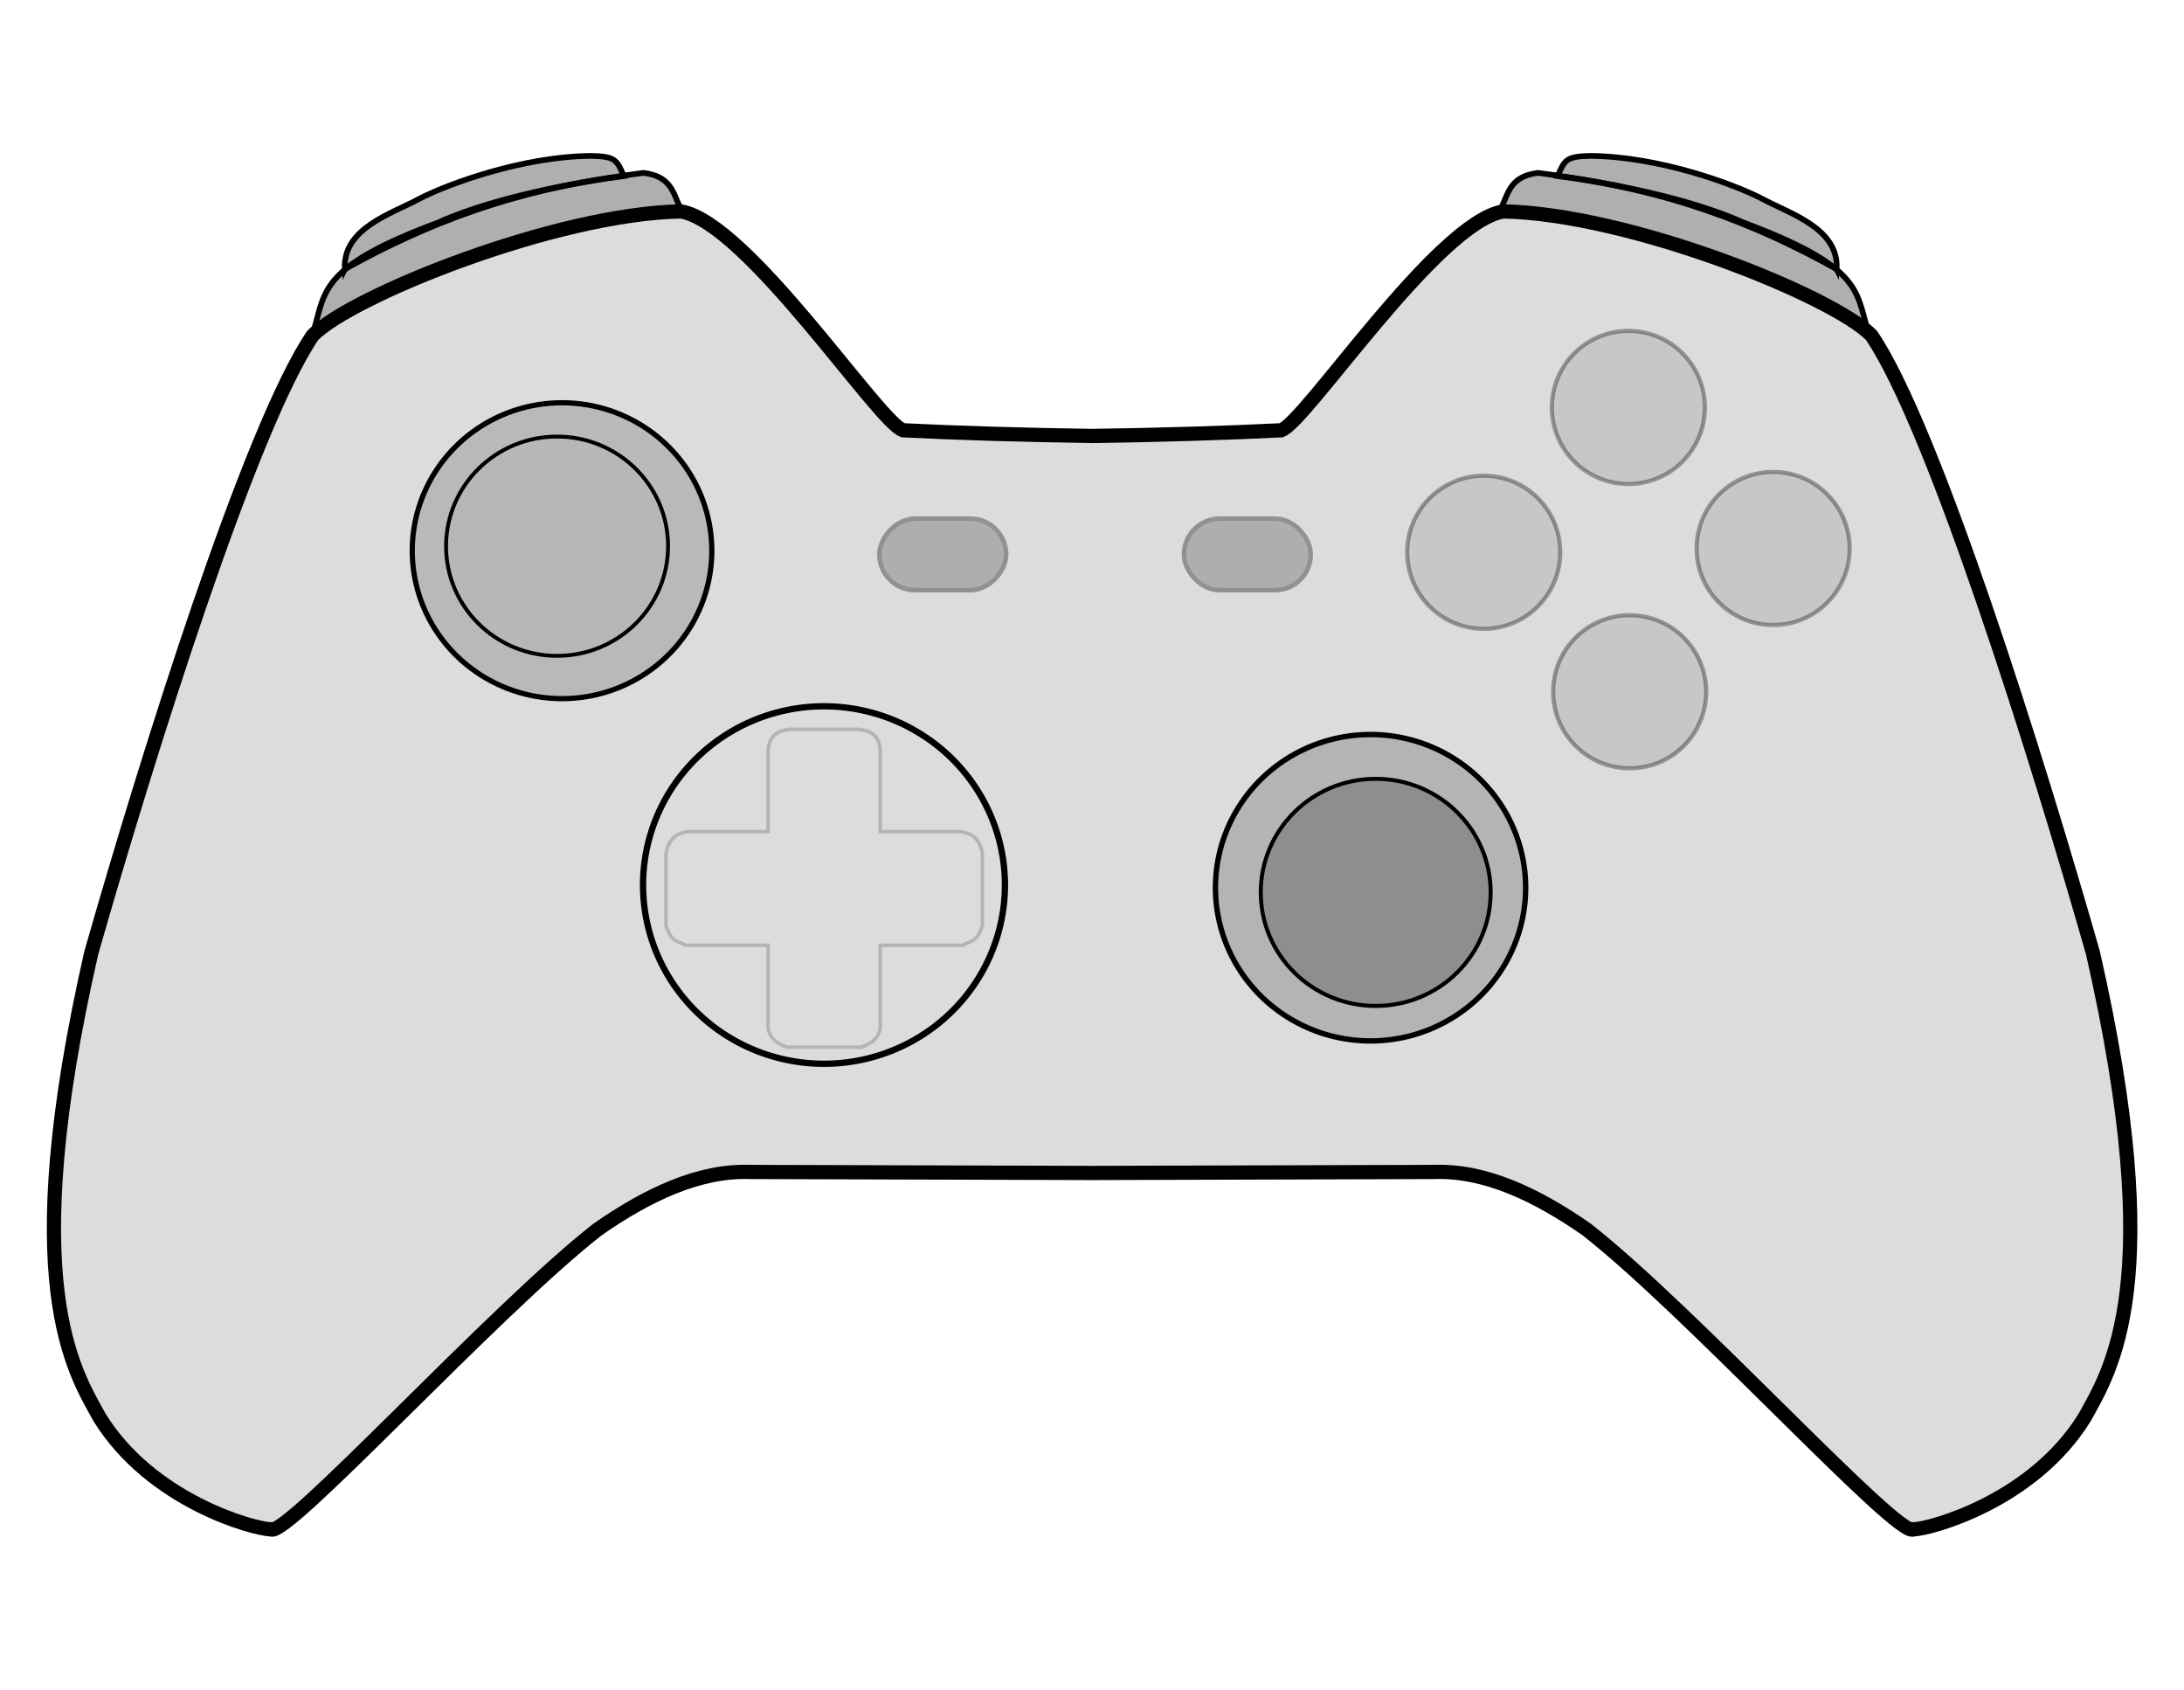 <?xml version="1.0" encoding="UTF-8" standalone="no"?>
<!-- Created with Inkscape (http://www.inkscape.org/) -->

<svg
   xmlns:dc="http://purl.org/dc/elements/1.1/"
   xmlns:cc="http://creativecommons.org/ns#"
   xmlns:rdf="http://www.w3.org/1999/02/22-rdf-syntax-ns#"
   xmlns:svg="http://www.w3.org/2000/svg"
   xmlns="http://www.w3.org/2000/svg"
   xmlns:sodipodi="http://sodipodi.sourceforge.net/DTD/sodipodi-0.dtd"
   xmlns:inkscape="http://www.inkscape.org/namespaces/inkscape"
   width="446"
   height="345"
   viewBox="0 0 446 345"
   id="svg2"
   version="1.1"
   inkscape:version="0.92.1 r"
   sodipodi:docname="x360.svg">
  <defs
     id="defs4" />
  <sodipodi:namedview
     id="base"
     pagecolor="#ffffff"
     bordercolor="#666666"
     borderopacity="1.0"
     inkscape:pageopacity="0.0"
     inkscape:pageshadow="2"
     inkscape:zoom="0.70000001"
     inkscape:cx="175.90899"
     inkscape:cy="183.53562"
     inkscape:document-units="px"
     inkscape:current-layer="layer3"
     showgrid="false"
     units="px"
     inkscape:window-width="1371"
     inkscape:window-height="850"
     inkscape:window-x="882"
     inkscape:window-y="54"
     inkscape:window-maximized="0"
     fit-margin-top="0"
     fit-margin-left="0"
     fit-margin-right="0"
     fit-margin-bottom="0" />
  <g
     inkscape:label="Controller"
     inkscape:groupmode="layer"
     id="layer1"
     style="display:inline"
     transform="translate(0,145)" />
  <g
     inkscape:groupmode="layer"
     id="layer3"
     inkscape:label="Sticks"
     style="display:inline"
     transform="translate(0,145)">
    <g
       id="g956"
       transform="matrix(1.452,0,0,1.452,9.345,65.45)">
      <path
         sodipodi:nodetypes="ccccccccccccccccccccc"
         inkscape:connector-curvature="0"
         id="path3628"
         d="m 89.325,-115.214 c -17.644,0.328 -46.333,11.874 -51.77,17.426 -8.79,12.899 -23.29,59.293 -31.152,86.82 -10.592,46.429 -2.506,58.683 1.176,65.348 7.262,11.742 21.605,15.638 24.078,15.719 2.116,1.347 31.512,-30.92 45.961,-42.176 6.994,-4.872 14.274,-8.344 21.467,-8.08 l 48.074,0.142 48.076,-0.142 c 7.192,-0.264 14.471,3.208 21.465,8.08 14.449,11.255 43.847,43.523 45.963,42.176 2.474,-0.08 16.816,-3.977 24.078,-15.719 3.682,-6.665 11.768,-18.919 1.176,-65.348 -7.863,-27.527 -22.362,-73.921 -31.152,-86.82 -5.436,-5.552 -34.126,-17.097 -51.77,-17.426 -9.329,1.558 -27.821,29.666 -31.225,30.758 -0.012,0.006 -0.034,0.012 -0.047,0.018 -7.183,0.362 -17.133,0.666 -26.564,0.799 -9.431,-0.133 -19.38,-0.436 -26.562,-0.799 -0.013,-0.006 -0.035,-0.012 -0.047,-0.018 -3.404,-1.092 -21.896,-29.199 -31.225,-30.758 z"
         style="display:inline;fill:#000000;fill-opacity:0.137;fill-rule:evenodd;stroke:#000000;stroke-width:2;stroke-miterlimit:4;stroke-dasharray:none;stroke-opacity:1" />
      <g
         transform="matrix(0.59,0,0,0.59,-161.755,-491.686)"
         id="THUMBL"
         style="display:inline">
        <path
           inkscape:connector-curvature="0"
           style="color:#000000;display:inline;overflow:visible;visibility:visible;opacity:1;fill:#000000;fill-opacity:0.163;fill-rule:evenodd;stroke:#000000;stroke-width:1.24;stroke-linecap:butt;stroke-linejoin:miter;stroke-miterlimit:4;stroke-dasharray:none;stroke-dashoffset:0;stroke-opacity:1;marker:none;enable-background:accumulate"
           d="m 432.93,718.948 a 35.702,35.255 0 0 1 -35.702,35.255 35.702,35.255 0 0 1 -35.702,-35.255 35.702,35.255 0 0 1 35.702,-35.255 35.702,35.255 0 0 1 35.702,35.255 z"
           id="path4168-1" />
        <ellipse
           style="color:#000000;display:inline;overflow:visible;visibility:visible;opacity:1;fill:#000000;fill-opacity:0.015;fill-rule:evenodd;stroke:#000000;stroke-width:0.919;stroke-linecap:butt;stroke-linejoin:miter;stroke-miterlimit:4;stroke-dasharray:none;stroke-dashoffset:0;stroke-opacity:1;marker:none;enable-background:accumulate"
           id="path4168-1-2"
           cx="396.041"
           cy="717.876"
           rx="26.461"
           ry="26.13" />
      </g>
      <g
         transform="matrix(-0.611,0,0,-0.611,429.028,419.157)"
         id="THUMBR"
         style="display:inline">
        <path
           inkscape:connector-curvature="0"
           style="color:#000000;display:inline;overflow:visible;visibility:visible;opacity:1;fill:#000000;fill-opacity:0.182;fill-rule:evenodd;stroke:#000000;stroke-width:1.24;stroke-linecap:butt;stroke-linejoin:miter;stroke-miterlimit:4;stroke-dasharray:none;stroke-dashoffset:0;stroke-opacity:1;marker:none;enable-background:accumulate"
           d="m 432.93,718.948 a 35.702,35.255 0 0 1 -35.702,35.255 35.702,35.255 0 0 1 -35.702,-35.255 35.702,35.255 0 0 1 35.702,-35.255 35.702,35.255 0 0 1 35.702,35.255 z"
           id="path4168-1-3" />
        <ellipse
           style="color:#000000;display:inline;overflow:visible;visibility:visible;opacity:1;fill:#000000;fill-opacity:0.212;fill-rule:evenodd;stroke:#000000;stroke-width:0.919;stroke-linecap:butt;stroke-linejoin:miter;stroke-miterlimit:4;stroke-dasharray:none;stroke-dashoffset:0;stroke-opacity:1;marker:none;enable-background:accumulate"
           id="path4168-1-2-4"
           cx="396.041"
           cy="717.876"
           rx="26.461"
           ry="26.13" />
      </g>
      <g
         transform="matrix(0.642,0,0,0.642,-143.851,-484.949)"
         id="START"
         style="display:inline;opacity:0.343">
        <rect
           style="color:#000000;display:inline;overflow:visible;visibility:visible;opacity:1;fill:#000000;fill-opacity:0.603;fill-rule:evenodd;stroke:#000000;stroke-width:1;stroke-linecap:butt;stroke-linejoin:miter;stroke-miterlimit:4;stroke-dasharray:none;stroke-dashoffset:0;stroke-opacity:1;marker:none;enable-background:accumulate"
           id="rect4172"
           width="27.779"
           height="15.657"
           x="473.407"
           y="643.205"
           ry="7.829" />
      </g>
      <g
         transform="matrix(0.642,0,0,0.642,-137.851,-484.949)"
         id="SELECT"
         style="display:inline;opacity:0.343">
        <rect
           style="color:#000000;display:inline;overflow:visible;visibility:visible;opacity:1;fill:#000000;fill-opacity:0.603;fill-rule:evenodd;stroke:#000000;stroke-width:1;stroke-linecap:butt;stroke-linejoin:miter;stroke-miterlimit:4;stroke-dasharray:none;stroke-dashoffset:0;stroke-opacity:1;marker:none;enable-background:accumulate"
           id="rect4172-1"
           width="27.779"
           height="15.657"
           x="-425.115"
           y="643.205"
           ry="7.829"
           transform="scale(-1,1)" />
      </g>
      <path
         id="path4168-1-3-9"
         d="m 84.003,-20.499 a 25.449,25.131 0 0 1 25.449,-25.131 25.449,25.131 0 0 1 25.449,25.131 25.449,25.131 0 0 1 -25.449,25.131 25.449,25.131 0 0 1 -25.449,-25.131 z"
         style="color:#000000;display:inline;overflow:visible;visibility:visible;opacity:1;fill:none;fill-opacity:0.603;fill-rule:evenodd;stroke:#000000;stroke-width:0.884;stroke-linecap:butt;stroke-linejoin:miter;stroke-miterlimit:4;stroke-dasharray:none;stroke-dashoffset:0;stroke-opacity:1;marker:none;enable-background:accumulate"
         inkscape:connector-curvature="0" />
      <path
         LT="path4420-4"
         sodipodi:nodetypes="ccccc"
         inkscape:connector-curvature="0"
         id="TL"
         d="m 37.769,-98.711 c 1.541,-5.51 1.161,-8.872 17.366,-14.921 5.769,-2.614 15.413,-5.222 28.912,-6.999 3.785,0.457 4.141,2.63 5.124,4.792 -18.529,2.788 -36.145,7.951 -51.402,17.128 z"
         style="display:inline;fill:#000000;fill-opacity:0.314;fill-rule:evenodd;stroke:#000000;stroke-width:0.8;stroke-linecap:butt;stroke-linejoin:miter;stroke-miterlimit:4;stroke-dasharray:none;stroke-opacity:1" />
      <path
         sodipodi:nodetypes="ccccc"
         inkscape:connector-curvature="0"
         id="path4406"
         d="m 42.063,-107.094 c -0.33,-5.79 6.657,-7.808 10.499,-9.908 3.982,-2.06 14.503,-5.936 24.131,-6.016 3.542,0.052 3.632,0.672 4.615,2.834 -15.219,1.925 -27.629,6.61 -39.245,13.089 z"
         style="display:inline;fill:#000000;fill-opacity:0.314;fill-rule:evenodd;stroke:#000000;stroke-width:0.8;stroke-linecap:butt;stroke-linejoin:miter;stroke-miterlimit:4;stroke-dasharray:none;stroke-opacity:1" />
      <path
         LT="path4420-4"
         sodipodi:nodetypes="ccccc"
         inkscape:connector-curvature="0"
         id="TR"
         d="m 256.17,-98.711 c -1.541,-5.51 -1.161,-8.872 -17.366,-14.921 -5.769,-2.614 -15.413,-5.222 -28.912,-6.999 -3.785,0.457 -4.141,2.63 -5.124,4.792 18.529,2.788 36.145,7.951 51.402,17.128 z"
         style="display:inline;fill:#000000;fill-opacity:0.314;fill-rule:evenodd;stroke:#000000;stroke-width:0.8;stroke-linecap:butt;stroke-linejoin:miter;stroke-miterlimit:4;stroke-dasharray:none;stroke-opacity:1" />
      <path
         sodipodi:nodetypes="ccccc"
         inkscape:connector-curvature="0"
         id="path4408"
         d="m 251.875,-107.094 c 0.33,-5.79 -6.657,-7.808 -10.499,-9.908 -3.982,-2.06 -14.503,-5.936 -24.131,-6.016 -3.542,0.052 -3.632,0.672 -4.615,2.834 15.219,1.925 27.629,6.61 39.245,13.089 z"
         style="display:inline;fill:#000000;fill-opacity:0.314;fill-rule:evenodd;stroke:#000000;stroke-width:0.8;stroke-linecap:butt;stroke-linejoin:miter;stroke-miterlimit:4;stroke-dasharray:none;stroke-opacity:1" />
      <circle
         r="10.761"
         cx="222.584"
         cy="-87.651"
         id="path4170-0"
         style="color:#000000;display:inline;overflow:visible;visibility:visible;opacity:0.343;fill:#464646;fill-opacity:0.404;fill-rule:evenodd;stroke:#000000;stroke-width:0.588;stroke-linecap:butt;stroke-linejoin:miter;stroke-miterlimit:4;stroke-dasharray:none;stroke-dashoffset:0;stroke-opacity:1;marker:none;enable-background:accumulate" />
      <circle
         r="10.761"
         cx="202.239"
         cy="-67.285"
         id="path4170-0-8-4"
         style="color:#000000;display:inline;overflow:visible;visibility:visible;opacity:0.343;fill:#464646;fill-opacity:0.404;fill-rule:evenodd;stroke:#000000;stroke-width:0.588;stroke-linecap:butt;stroke-linejoin:miter;stroke-miterlimit:4;stroke-dasharray:none;stroke-dashoffset:0;stroke-opacity:1;marker:none;enable-background:accumulate" />
      <circle
         r="10.761"
         cx="222.763"
         cy="-47.674"
         id="path4170-0-8"
         style="color:#000000;display:inline;overflow:visible;visibility:visible;opacity:0.343;fill:#464646;fill-opacity:0.404;fill-rule:evenodd;stroke:#000000;stroke-width:0.588;stroke-linecap:butt;stroke-linejoin:miter;stroke-miterlimit:4;stroke-dasharray:none;stroke-dashoffset:0;stroke-opacity:1;marker:none;enable-background:accumulate" />
      <circle
         r="10.761"
         cx="242.944"
         cy="-67.821"
         id="path4170-0-8-4-6"
         style="color:#000000;display:inline;overflow:visible;visibility:visible;opacity:0.343;fill:#464646;fill-opacity:0.404;fill-rule:evenodd;stroke:#000000;stroke-width:0.588;stroke-linecap:butt;stroke-linejoin:miter;stroke-miterlimit:4;stroke-dasharray:none;stroke-dashoffset:0;stroke-opacity:1;marker:none;enable-background:accumulate" />
      <g
         transform="translate(-226.885,-853.043)"
         style="display:inline;fill:none"
         id="g4254">
        <g
           style="fill:none"
           id="g4317"
           transform="translate(0,36)">
          <path
             id="path4730"
             transform="translate(225.712,688.403)"
             d="m 105.715,86.25 c -1.495,0.212 -2.784,0.737 -2.947,2.947 V 100.625 H 91.518 c -1.414,0.234 -2.707,0.732 -3.125,3.125 v 10.09 c 0.858,2.531 1.832,2.158 2.768,2.768 h 11.607 v 11.695 c 0.19,1.107 0.932,2.032 2.635,2.635 h 4.473 1.553 4.475 c 1.703,-0.603 2.443,-1.528 2.633,-2.635 v -11.695 h 11.607 c 0.935,-0.61 1.909,-0.237 2.768,-2.768 V 103.75 c -0.418,-2.393 -1.711,-2.891 -3.125,-3.125 h -11.25 V 89.197 C 118.372,86.987 117.085,86.462 115.59,86.25 h -4.875 -0.125 z"
             style="fill:none;fill-rule:evenodd;stroke:#000000;stroke-width:0.5;stroke-linecap:butt;stroke-linejoin:miter;stroke-miterlimit:4;stroke-dasharray:none;stroke-opacity:0.182"
             inkscape:connector-curvature="0" />
          <path
             sodipodi:nodetypes="cccccccccc"
             id="DPAD_UP"
             d="m 331.46,774.653 c -1.495,0.212 -2.784,0.737 -2.947,2.947 v 11.428 l 7.884,8.125 7.884,-8.125 v -11.428 c -0.164,-2.21 -1.45,-2.735 -2.945,-2.947 h -4.875 -0.125 z"
             style="fill:none;fill-opacity:0.18;fill-rule:evenodd;stroke:none;stroke-width:0.5;stroke-linecap:butt;stroke-linejoin:miter;stroke-miterlimit:4;stroke-dasharray:none;stroke-opacity:1"
             inkscape:connector-curvature="0" />
          <path
             sodipodi:nodetypes="cccccccccc"
             id="DPAD_DOWN"
             d="m 331.46,819.403 c -1.495,-0.212 -2.784,-0.737 -2.947,-2.947 v -11.428 l 7.884,-7.835 7.884,7.835 v 11.428 c -0.164,2.21 -1.45,2.735 -2.945,2.947 h -4.875 -0.125 z"
             style="fill:none;fill-opacity:0.18;fill-rule:evenodd;stroke:none;stroke-width:0.5;stroke-linecap:butt;stroke-linejoin:miter;stroke-miterlimit:4;stroke-dasharray:none;stroke-opacity:1"
             inkscape:connector-curvature="0" />
          <path
             sodipodi:nodetypes="cccccccccc"
             id="DPAD_LEFT"
             d="m 314.247,792.083 c 0.212,-1.495 0.737,-2.784 2.947,-2.947 h 11.428 l 7.784,8.042 -7.784,7.726 h -11.428 c -2.21,-0.164 -2.735,-1.45 -2.947,-2.945 v -4.875 -0.125 z"
             style="fill:none;fill-opacity:0.18;fill-rule:evenodd;stroke:none;stroke-width:0.5;stroke-linecap:butt;stroke-linejoin:miter;stroke-miterlimit:4;stroke-dasharray:none;stroke-opacity:1"
             inkscape:connector-curvature="0" />
          <path
             sodipodi:nodetypes="cccccccccc"
             id="DPAD_RIGHT"
             d="m 358.444,792.083 c -0.212,-1.495 -0.737,-2.784 -2.947,-2.947 h -11.32 l -7.79,8.042 7.924,7.884 11.185,-0.158 c 2.21,-0.164 2.735,-1.45 2.947,-2.945 v -4.875 -0.125 z"
             style="fill:none;fill-opacity:0.18;fill-rule:evenodd;stroke:none;stroke-width:0.5;stroke-linecap:butt;stroke-linejoin:miter;stroke-miterlimit:4;stroke-dasharray:none;stroke-opacity:1"
             inkscape:connector-curvature="0" />
        </g>
      </g>
      <g
         transform="translate(0,-164.286)"
         id="g4359">
        <path
           sodipodi:nodetypes="cccccccc"
           inkscape:connector-curvature="0"
           id="MINUSHALF_X"
           d="M 67.444,92.285 H 51.059 V 84.189 l -7.812,14.15 7.812,12.256 v -7.086 h 16.385 z"
           style="color:#000000;clip-rule:nonzero;display:inline;overflow:visible;visibility:visible;opacity:0;isolation:auto;mix-blend-mode:normal;color-interpolation:sRGB;color-interpolation-filters:linearRGB;solid-color:#000000;solid-opacity:1;fill:#5a5a5a;fill-opacity:1;fill-rule:evenodd;stroke:none;stroke-width:0.3;stroke-linecap:butt;stroke-linejoin:miter;stroke-miterlimit:4;stroke-dasharray:none;stroke-dashoffset:0;stroke-opacity:1;color-rendering:auto;image-rendering:auto;shape-rendering:auto;text-rendering:auto;enable-background:accumulate" />
        <path
           sodipodi:nodetypes="cccccccc"
           inkscape:connector-curvature="0"
           id="PLUSHALF_Y"
           d="m 67.447,104.181 v 14.708 h -8.096 l 14.15,7.812 12.256,-7.812 H 78.672 v -14.708 z"
           style="color:#000000;clip-rule:nonzero;display:inline;overflow:visible;visibility:visible;opacity:0;isolation:auto;mix-blend-mode:normal;color-interpolation:sRGB;color-interpolation-filters:linearRGB;solid-color:#000000;solid-opacity:1;fill:#5a5a5a;fill-opacity:1;fill-rule:evenodd;stroke:none;stroke-width:0.3;stroke-linecap:butt;stroke-linejoin:miter;stroke-miterlimit:4;stroke-dasharray:none;stroke-dashoffset:0;stroke-opacity:1;color-rendering:auto;image-rendering:auto;shape-rendering:auto;text-rendering:auto;enable-background:accumulate" />
        <path
           sodipodi:nodetypes="cccccccc"
           inkscape:connector-curvature="0"
           id="MINUSHALF_Y"
           d="m 73.502,68.084 -14.15,7.812 h 8.096 V 91.741 H 78.672 V 75.896 h 7.086 z"
           style="color:#000000;clip-rule:nonzero;display:inline;overflow:visible;visibility:visible;opacity:0;isolation:auto;mix-blend-mode:normal;color-interpolation:sRGB;color-interpolation-filters:linearRGB;solid-color:#000000;solid-opacity:1;fill:#5a5a5a;fill-opacity:1;fill-rule:evenodd;stroke:none;stroke-width:0.3;stroke-linecap:butt;stroke-linejoin:miter;stroke-miterlimit:4;stroke-dasharray:none;stroke-dashoffset:0;stroke-opacity:1;color-rendering:auto;image-rendering:auto;shape-rendering:auto;text-rendering:auto;enable-background:accumulate" />
        <path
           style="color:#000000;clip-rule:nonzero;display:inline;overflow:visible;visibility:visible;opacity:0;isolation:auto;mix-blend-mode:normal;color-interpolation:sRGB;color-interpolation-filters:linearRGB;solid-color:#000000;solid-opacity:1;fill:#5a5a5a;fill-opacity:1;fill-rule:evenodd;stroke:none;stroke-width:0.3;stroke-linecap:butt;stroke-linejoin:miter;stroke-miterlimit:4;stroke-dasharray:none;stroke-dashoffset:0;stroke-opacity:1;color-rendering:auto;image-rendering:auto;shape-rendering:auto;text-rendering:auto;enable-background:accumulate"
           d="M 101.863,98.34 94.051,84.189 v 8.096 H 78.826 v 11.225 h 15.224 v 7.086 z"
           id="PLUSHALF_X"
           inkscape:connector-curvature="0"
           sodipodi:nodetypes="cccccccc" />
      </g>
      <g
         id="g4359-7"
         style="display:inline;opacity:1;fill:#45848a;fill-opacity:1"
         transform="translate(113.512,-117.865)">
        <path
           sodipodi:nodetypes="cccccccc"
           inkscape:connector-curvature="0"
           id="MINUSHALF_RX"
           d="M 67.444,92.285 H 51.059 V 84.189 l -7.812,14.15 7.812,12.256 v -7.086 h 16.385 z"
           style="color:#000000;clip-rule:nonzero;display:inline;overflow:visible;visibility:visible;opacity:0;isolation:auto;mix-blend-mode:normal;color-interpolation:sRGB;color-interpolation-filters:linearRGB;solid-color:#000000;solid-opacity:1;fill:#45848a;fill-opacity:1;fill-rule:evenodd;stroke:none;stroke-width:0.3;stroke-linecap:butt;stroke-linejoin:miter;stroke-miterlimit:4;stroke-dasharray:none;stroke-dashoffset:0;stroke-opacity:1;color-rendering:auto;image-rendering:auto;shape-rendering:auto;text-rendering:auto;enable-background:accumulate" />
        <path
           sodipodi:nodetypes="cccccccc"
           inkscape:connector-curvature="0"
           id="PLUSHALF_RY"
           d="m 67.447,104.181 v 14.708 h -8.096 l 14.15,7.812 12.256,-7.812 H 78.672 v -14.708 z"
           style="color:#000000;clip-rule:nonzero;display:inline;overflow:visible;visibility:visible;opacity:0;isolation:auto;mix-blend-mode:normal;color-interpolation:sRGB;color-interpolation-filters:linearRGB;solid-color:#000000;solid-opacity:1;fill:#45848a;fill-opacity:1;fill-rule:evenodd;stroke:none;stroke-width:0.3;stroke-linecap:butt;stroke-linejoin:miter;stroke-miterlimit:4;stroke-dasharray:none;stroke-dashoffset:0;stroke-opacity:1;color-rendering:auto;image-rendering:auto;shape-rendering:auto;text-rendering:auto;enable-background:accumulate" />
        <path
           sodipodi:nodetypes="cccccccc"
           inkscape:connector-curvature="0"
           id="MINUSHALF_RY"
           d="m 73.502,68.084 -14.15,7.812 h 8.096 V 91.741 H 78.672 V 75.896 h 7.086 z"
           style="color:#000000;clip-rule:nonzero;display:inline;overflow:visible;visibility:visible;opacity:0;isolation:auto;mix-blend-mode:normal;color-interpolation:sRGB;color-interpolation-filters:linearRGB;solid-color:#000000;solid-opacity:1;fill:#45848a;fill-opacity:1;fill-rule:evenodd;stroke:none;stroke-width:0.3;stroke-linecap:butt;stroke-linejoin:miter;stroke-miterlimit:4;stroke-dasharray:none;stroke-dashoffset:0;stroke-opacity:1;color-rendering:auto;image-rendering:auto;shape-rendering:auto;text-rendering:auto;enable-background:accumulate" />
        <path
           style="color:#000000;clip-rule:nonzero;display:inline;overflow:visible;visibility:visible;opacity:0;isolation:auto;mix-blend-mode:normal;color-interpolation:sRGB;color-interpolation-filters:linearRGB;solid-color:#000000;solid-opacity:1;fill:#45848a;fill-opacity:1;fill-rule:evenodd;stroke:none;stroke-width:0.3;stroke-linecap:butt;stroke-linejoin:miter;stroke-miterlimit:4;stroke-dasharray:none;stroke-dashoffset:0;stroke-opacity:1;color-rendering:auto;image-rendering:auto;shape-rendering:auto;text-rendering:auto;enable-background:accumulate"
           d="M 101.863,98.34 94.051,84.189 v 8.096 H 78.826 v 11.225 h 15.224 v 7.086 z"
           id="PLUSHALF_RX"
           inkscape:connector-curvature="0"
           sodipodi:nodetypes="cccccccc" />
      </g>
    </g>
  </g>
  <g
     inkscape:groupmode="layer"
     id="layer2"
     inkscape:label="Areas"
     style="display:none"
     transform="translate(0,145)">
    <rect
       ry="0"
       y="105.366"
       x="362.972"
       height="88.214"
       width="20.352"
       id="AREA_MOUSE_Y"
       style="color:#000000;display:inline;overflow:visible;visibility:visible;opacity:1;fill:none;fill-opacity:1;fill-rule:evenodd;stroke:#ed00b4;stroke-width:1;stroke-linecap:butt;stroke-linejoin:miter;stroke-miterlimit:4;stroke-dasharray:none;stroke-dashoffset:0;stroke-opacity:1;marker:none;enable-background:accumulate" />
    <rect
       ry="0"
       y="140.469"
       x="330.395"
       height="17.251"
       width="87.527"
       id="AREA_MOUSE_X"
       style="color:#000000;display:inline;overflow:visible;visibility:visible;opacity:1;fill:none;fill-opacity:1;fill-rule:evenodd;stroke:#ed00b4;stroke-width:1;stroke-linecap:butt;stroke-linejoin:miter;stroke-miterlimit:4;stroke-dasharray:none;stroke-dashoffset:0;stroke-opacity:1;marker:none;enable-background:accumulate" />
    <rect
       ry="0"
       y="10.664"
       x="362.972"
       height="80.133"
       width="20.352"
       id="AREA_MOUSE_WHEEL"
       style="color:#000000;display:inline;overflow:visible;visibility:visible;opacity:1;fill:none;fill-opacity:1;fill-rule:evenodd;stroke:#ed00b4;stroke-width:1;stroke-linecap:butt;stroke-linejoin:miter;stroke-miterlimit:4;stroke-dasharray:none;stroke-dashoffset:0;stroke-opacity:1;marker:none;enable-background:accumulate" />
    <rect
       ry="0"
       y="2.609"
       x="50.684"
       height="51.562"
       width="17.138"
       id="AREA_ABS_Z"
       style="color:#000000;display:inline;overflow:visible;visibility:visible;opacity:1;fill:none;fill-opacity:1;fill-rule:evenodd;stroke:#ed00b4;stroke-width:1;stroke-linecap:butt;stroke-linejoin:miter;stroke-miterlimit:4;stroke-dasharray:none;stroke-dashoffset:0;stroke-opacity:1;marker:none;enable-background:accumulate" />
    <rect
       ry="0"
       y="2.609"
       x="221.756"
       height="51.562"
       width="17.138"
       id="AREA_ABS_RZ"
       style="color:#000000;display:inline;overflow:visible;visibility:visible;opacity:1;fill:none;fill-opacity:1;fill-rule:evenodd;stroke:#ed00b4;stroke-width:1;stroke-linecap:butt;stroke-linejoin:miter;stroke-miterlimit:4;stroke-dasharray:none;stroke-dashoffset:0;stroke-opacity:1;marker:none;enable-background:accumulate" />
    <rect
       ry="0"
       y="118.773"
       x="101.573"
       height="50.333"
       width="13.66"
       id="AREA_ABS_HAT0Y"
       style="color:#000000;display:inline;overflow:visible;visibility:visible;opacity:1;fill:none;fill-opacity:1;fill-rule:evenodd;stroke:#ed00b4;stroke-width:1;stroke-linecap:butt;stroke-linejoin:miter;stroke-miterlimit:4;stroke-dasharray:none;stroke-dashoffset:0;stroke-opacity:1;marker:none;enable-background:accumulate" />
    <rect
       ry="0"
       y="137.84"
       x="84.779"
       height="12.832"
       width="49.394"
       id="AREA_ABS_HAT0X"
       style="color:#000000;display:inline;overflow:visible;visibility:visible;opacity:1;fill:none;fill-opacity:1;fill-rule:evenodd;stroke:#ed00b4;stroke-width:1;stroke-linecap:butt;stroke-linejoin:miter;stroke-miterlimit:4;stroke-dasharray:none;stroke-dashoffset:0;stroke-opacity:1;marker:none;enable-background:accumulate" />
    <rect
       ry="0"
       y="77.62"
       x="66.032"
       height="40.082"
       width="13.281"
       id="AREA_ABS_Y"
       style="color:#000000;display:inline;overflow:visible;visibility:visible;opacity:1;fill:none;fill-opacity:1;fill-rule:evenodd;stroke:#ed00b4;stroke-width:1;stroke-linecap:butt;stroke-linejoin:miter;stroke-miterlimit:4;stroke-dasharray:none;stroke-dashoffset:0;stroke-opacity:1;marker:none;enable-background:accumulate" />
    <rect
       ry="0"
       y="91.341"
       x="52.213"
       height="13.21"
       width="39.477"
       id="AREA_ABS_X"
       style="color:#000000;display:inline;overflow:visible;visibility:visible;opacity:1;fill:none;fill-opacity:1;fill-rule:evenodd;stroke:#ed00b4;stroke-width:1;stroke-linecap:butt;stroke-linejoin:miter;stroke-miterlimit:4;stroke-dasharray:none;stroke-dashoffset:0;stroke-opacity:1;marker:none;enable-background:accumulate" />
    <rect
       ry="0"
       y="122.461"
       x="179.603"
       height="41.599"
       width="13.281"
       id="AREA_ABS_RY"
       style="color:#000000;display:inline;overflow:visible;visibility:visible;opacity:1;fill:none;fill-opacity:1;fill-rule:evenodd;stroke:#ed00b4;stroke-width:1;stroke-linecap:butt;stroke-linejoin:miter;stroke-miterlimit:4;stroke-dasharray:none;stroke-dashoffset:0;stroke-opacity:1;marker:none;enable-background:accumulate" />
    <rect
       ry="0"
       y="137.611"
       x="165.07"
       height="13.21"
       width="41.977"
       id="AREA_ABS_RX"
       style="color:#000000;display:inline;overflow:visible;visibility:visible;opacity:1;fill:none;fill-opacity:1;fill-rule:evenodd;stroke:#ed00b4;stroke-width:1;stroke-linecap:butt;stroke-linejoin:miter;stroke-miterlimit:4;stroke-dasharray:none;stroke-dashoffset:0;stroke-opacity:1;marker:none;enable-background:accumulate" />
    <rect
       ry="0"
       y="34.933"
       x="348.931"
       height="31.562"
       width="12.138"
       id="AREA_MOUSE_HWHEEL_1"
       style="color:#000000;display:inline;overflow:visible;visibility:visible;opacity:1;fill:none;fill-opacity:1;fill-rule:evenodd;stroke:#ed00b4;stroke-width:1;stroke-linecap:butt;stroke-linejoin:miter;stroke-miterlimit:4;stroke-dasharray:none;stroke-dashoffset:0;stroke-opacity:1;marker:none;enable-background:accumulate" />
    <rect
       ry="0"
       y="34.933"
       x="386.574"
       height="31.562"
       width="12.138"
       id="AREA_MOUSE_HWHEEL_2"
       style="color:#000000;display:inline;overflow:visible;visibility:visible;opacity:1;fill:none;fill-opacity:1;fill-rule:evenodd;stroke:#ed00b4;stroke-width:1;stroke-linecap:butt;stroke-linejoin:miter;stroke-miterlimit:4;stroke-dasharray:none;stroke-dashoffset:0;stroke-opacity:1;marker:none;enable-background:accumulate" />
    <rect
       ry="0"
       y="92.502"
       x="40.886"
       height="10.443"
       width="11.174"
       id="AREA_MINUSHALF_X"
       style="color:#000000;display:inline;overflow:visible;visibility:visible;opacity:1;fill:none;fill-opacity:1;fill-rule:evenodd;stroke:#ed00b4;stroke-width:1;stroke-linecap:butt;stroke-linejoin:miter;stroke-miterlimit:4;stroke-dasharray:none;stroke-dashoffset:0;stroke-opacity:1;marker:none;enable-background:accumulate" />
    <rect
       ry="0"
       y="92.502"
       x="92.618"
       height="10.443"
       width="11.174"
       id="AREA_PLUSHALF_X"
       style="color:#000000;display:inline;overflow:visible;visibility:visible;opacity:1;fill:none;fill-opacity:1;fill-rule:evenodd;stroke:#ed00b4;stroke-width:1;stroke-linecap:butt;stroke-linejoin:miter;stroke-miterlimit:4;stroke-dasharray:none;stroke-dashoffset:0;stroke-opacity:1;marker:none;enable-background:accumulate" />
    <rect
       ry="0"
       y="66.207"
       x="67.092"
       height="10.443"
       width="11.174"
       id="AREA_MINUSHALF_Y"
       style="color:#000000;display:inline;overflow:visible;visibility:visible;opacity:1;fill:none;fill-opacity:1;fill-rule:evenodd;stroke:#ed00b4;stroke-width:1;stroke-linecap:butt;stroke-linejoin:miter;stroke-miterlimit:4;stroke-dasharray:none;stroke-dashoffset:0;stroke-opacity:1;marker:none;enable-background:accumulate" />
    <rect
       ry="0"
       y="118.707"
       x="66.913"
       height="10.443"
       width="11.174"
       id="AREA_PLUSHALF_Y"
       style="color:#000000;display:inline;overflow:visible;visibility:visible;opacity:1;fill:none;fill-opacity:1;fill-rule:evenodd;stroke:#ed00b4;stroke-width:1;stroke-linecap:butt;stroke-linejoin:miter;stroke-miterlimit:4;stroke-dasharray:none;stroke-dashoffset:0;stroke-opacity:1;marker:none;enable-background:accumulate" />
    <rect
       ry="0"
       y="139.217"
       x="152.699"
       height="10.443"
       width="11.174"
       id="AREA_MINUSHALF_RX"
       style="color:#000000;display:inline;overflow:visible;visibility:visible;opacity:1;fill:none;fill-opacity:1;fill-rule:evenodd;stroke:#ed00b4;stroke-width:1;stroke-linecap:butt;stroke-linejoin:miter;stroke-miterlimit:4;stroke-dasharray:none;stroke-dashoffset:0;stroke-opacity:1;marker:none;enable-background:accumulate" />
    <rect
       ry="0"
       y="139.217"
       x="208.431"
       height="10.443"
       width="11.174"
       id="AREA_PLUSHALF_RX"
       style="color:#000000;display:inline;overflow:visible;visibility:visible;opacity:1;fill:none;fill-opacity:1;fill-rule:evenodd;stroke:#ed00b4;stroke-width:1;stroke-linecap:butt;stroke-linejoin:miter;stroke-miterlimit:4;stroke-dasharray:none;stroke-dashoffset:0;stroke-opacity:1;marker:none;enable-background:accumulate" />
    <rect
       ry="0"
       y="110.923"
       x="180.904"
       height="10.443"
       width="11.174"
       id="AREA_MINUSHALF_RY"
       style="color:#000000;display:inline;overflow:visible;visibility:visible;opacity:1;fill:none;fill-opacity:1;fill-rule:evenodd;stroke:#ed00b4;stroke-width:1;stroke-linecap:butt;stroke-linejoin:miter;stroke-miterlimit:4;stroke-dasharray:none;stroke-dashoffset:0;stroke-opacity:1;marker:none;enable-background:accumulate" />
    <rect
       ry="0"
       y="165.423"
       x="180.726"
       height="10.443"
       width="11.174"
       id="AREA_PLUSHALF_RY"
       style="color:#000000;display:inline;overflow:visible;visibility:visible;opacity:1;fill:none;fill-opacity:1;fill-rule:evenodd;stroke:#ed00b4;stroke-width:1;stroke-linecap:butt;stroke-linejoin:miter;stroke-miterlimit:4;stroke-dasharray:none;stroke-dashoffset:0;stroke-opacity:1;marker:none;enable-background:accumulate" />
  </g>
</svg>
